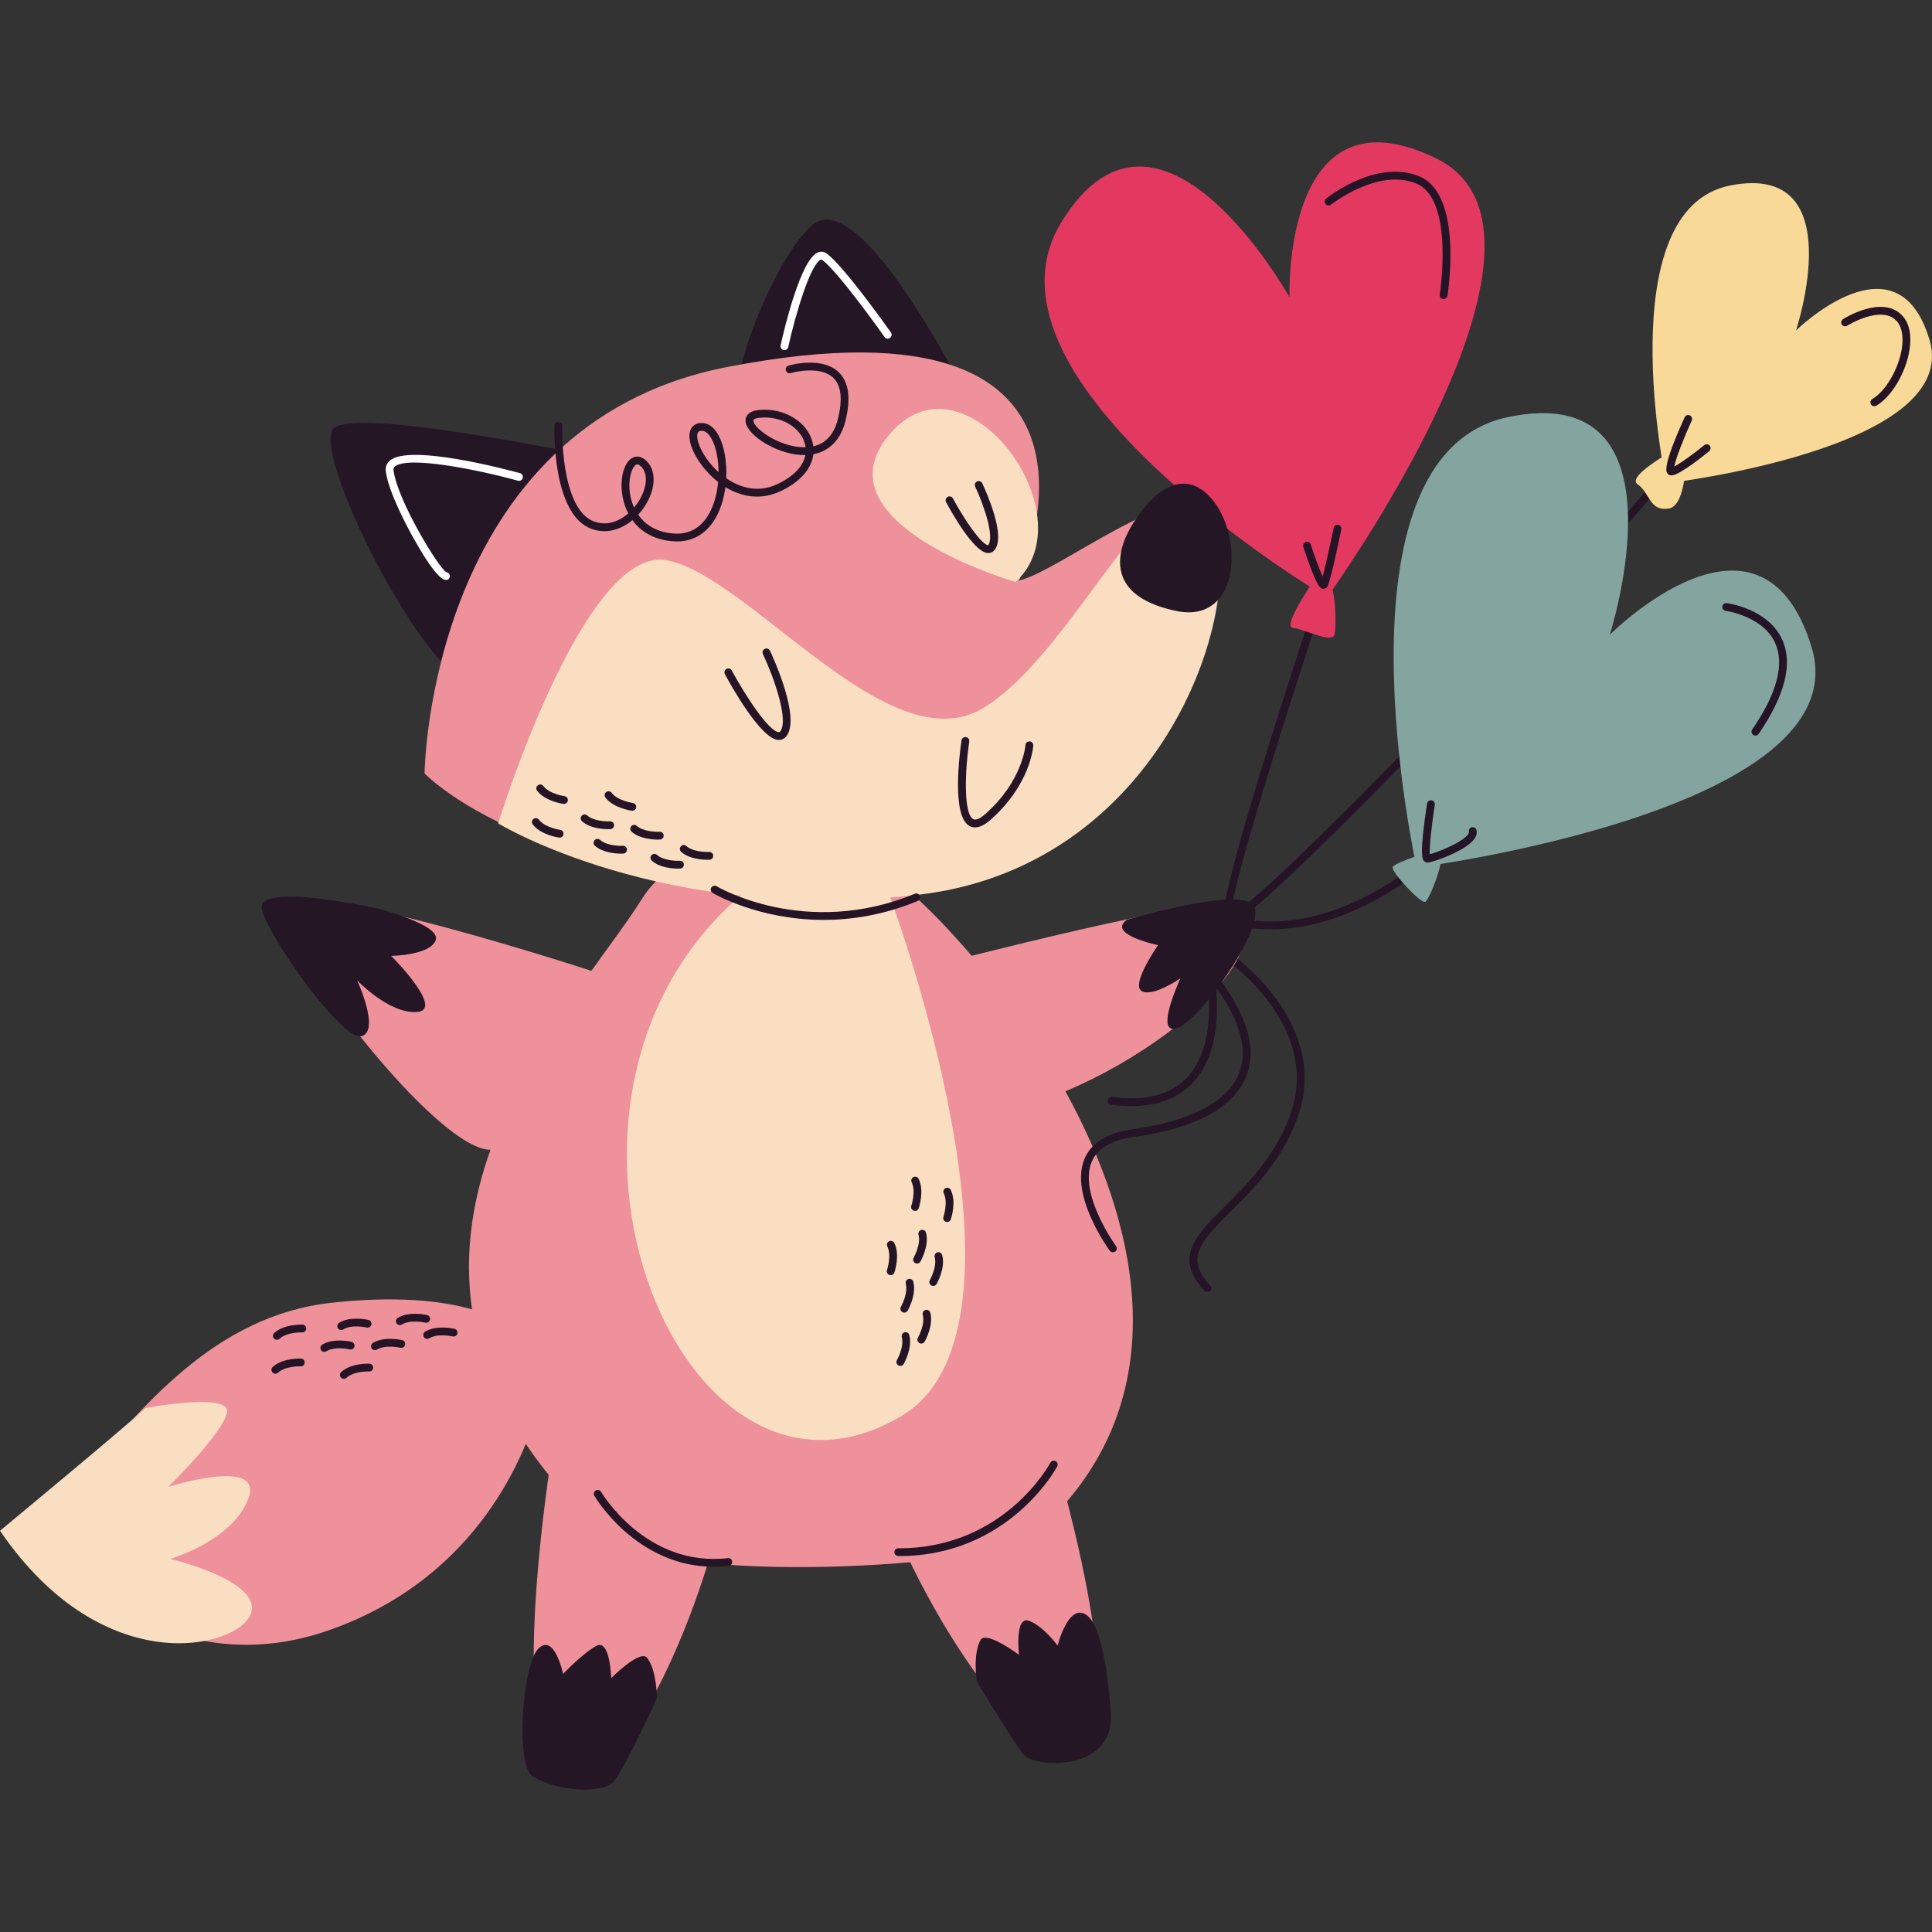 <?xml version="1.0" encoding="UTF-8"?>
<!-- Generator: Adobe Illustrator 25.2.0, SVG Export Plug-In . SVG Version: 6.00 Build 0)  -->
<svg xmlns="http://www.w3.org/2000/svg" xmlns:xlink="http://www.w3.org/1999/xlink" version="1.1" id="Capa_1" x="0px" y="0px" viewBox="0 0 512 512" style="enable-background:new 0 0 512 512;" xml:space="preserve" width="512" height="512">
<rect x="0" y="0" width="512" height="512" fill="#333333" stroke="none"/>
<g>
	<path style="fill:#251426;" d="M325.634,244.983c-0.664,0-1.086-0.384-1.267-0.781c-2.557-5.566,25.656-89.635,31.338-106.432   c0.183-0.541,0.769-0.827,1.309-0.648c0.541,0.183,0.83,0.769,0.648,1.309c-12.501,36.956-31.56,96.352-31.492,104.276   c4.242-2.169,24.206-20.726,60.192-58.32c30.315-31.669,55.583-59.858,56.326-62.838c0.062-0.568,0.576-0.966,1.137-0.896   c0.567,0.062,0.974,0.59,0.911,1.157c-0.447,4.062-37.061,43.286-56.358,63.458c-13.165,13.762-56.575,58.737-62.441,59.688   C325.831,244.975,325.73,244.983,325.634,244.983z"/>
	<path style="fill:#251426;" d="M336.685,246.279c-3.822,0-7.709-0.469-11.644-1.509c-0.552-0.146-0.881-0.711-0.734-1.263   c0.145-0.552,0.715-0.875,1.263-0.734c39.241,10.381,74.593-38.54,74.945-39.035c0.329-0.465,0.975-0.575,1.441-0.242   c0.464,0.33,0.573,0.976,0.242,1.441C401.871,205.393,372.325,246.279,336.685,246.279z"/>
	<path style="fill:#E33961;" d="M351.686,158.338c0,0-96.317-57.041-70.43-99.422s60.478,19.872,60.478,19.872   s-1.969-56.741,38.861-36.815S351.686,158.338,351.686,158.338z"/>
	<path style="fill:#F9D998;" d="M441.559,128.092c0,0-15.293-72.599,17.005-78.944s17.39,38.442,17.39,38.442   s26.831-26.383,35.392,2.486S441.559,128.092,441.559,128.092z"/>
	<path style="fill:#84A4A0;" d="M375.415,229.908c0,0-24.313-109.268,24.306-119.392s26.893,57.7,26.893,57.7   s40.029-40.262,53.438,3.146S375.415,229.908,375.415,229.908z"/>
	<path style="fill:#251426;" d="M319.978,342.404c-0.274,0-0.548-0.109-0.752-0.324c-8.315-8.807-2.252-14.824,5.424-22.441   c5.758-5.715,12.924-12.827,17.007-23.461c9.267-24.137-16.707-41.809-16.97-41.985c-0.474-0.317-0.602-0.957-0.286-1.433   c0.314-0.476,0.956-0.605,1.432-0.286c0.277,0.185,27.617,18.755,17.754,44.444c-4.241,11.048-11.582,18.333-17.48,24.186   c-8.313,8.25-12.014,12.527-5.377,19.557c0.391,0.415,0.372,1.068-0.042,1.461C320.487,342.31,320.232,342.404,319.978,342.404z"/>
	<path style="fill:#EE919B;" d="M247.059,255.942c0,0,77.416-20.13,80.751-16.053c14.36,17.555-41.382,55.21-70.158,55.406   S247.059,255.942,247.059,255.942z"/>
	<path style="fill:#EE919B;" d="M184.62,227.167c-6.043,1.854-11.16,5.708-14.411,10.917   c-18.789,30.112-87.143,97.211-10.088,168.402c15.339,14.172,103.931,8.814,113.144,0.9   c73.535-63.176-24.212-173.559-47.297-181.602C211.408,220.711,194.857,224.027,184.62,227.167z"/>
	<path style="fill:#EE919B;" d="M160.819,258.618c0,0-84.219-27.978-85.349-17.709c-1.13,10.268,44.333,69.315,56.419,63.37   S160.819,258.618,160.819,258.618z"/>
	<path style="fill:#EE919B;" d="M277.311,378.303c0,0,20.831,66.409,10.983,81.204c-11.296,16.971-42.102-28.261-55.619-65.523   C227.975,381.028,277.311,378.303,277.311,378.303z"/>
	<path style="fill:#EE919B;" d="M143.11,371.565c0.97-3.665,0.831-7.519-0.361-11.118c-3.697-11.164-22.187-18.759-54.825-15.212   c-31.013,3.37-50.499,27.846-67.117,47.486c-7.209,8.52-5.854,21.391,3.011,28.17c14.153,10.822,36.255,20.845,63.915,10.942   C127.243,417.688,139.678,384.527,143.11,371.565z"/>
	<path style="fill:#F9DEC1;" d="M235.632,237.017c0,0,42.957,114.56,3.344,138.195c-61.465,36.672-110.076-93.824-33.809-144.667   L235.632,237.017z"/>
	<path style="fill:#F9DEC1;" d="M38.569,373.146c0,0,22.368-4.235,21.6,1.07s-15.55,19.811-15.55,19.811s25.346-8.089,21.221,3.071   c-4.125,11.16-20.683,16.03-20.683,16.03s24.784,5.833,21.255,14.702S27.476,445.842,0,405.668   C0,405.668,32.92,378.405,38.569,373.146z"/>
	<path style="fill:#251426;" d="M294.936,331.877c-0.318,0-0.632-0.146-0.834-0.423c-0.441-0.601-10.739-14.832-6.667-24.42   c1.809-4.26,6.117-6.882,12.806-7.793c15.145-2.062,25.124-7.299,28.096-14.745c2.73-6.839-0.129-15.601-8.5-26.044   c-0.357-0.445-0.285-1.095,0.16-1.452c0.444-0.355,1.097-0.285,1.452,0.16c8.871,11.065,11.833,20.52,8.807,28.102   c-4.18,10.467-18.477,14.493-29.737,16.026c-5.916,0.805-9.679,3.01-11.183,6.553c-3.618,8.518,6.331,22.253,6.432,22.392   c0.337,0.46,0.237,1.107-0.223,1.444C295.362,331.812,295.148,331.877,294.936,331.877z"/>
	<path style="fill:#251426;" d="M238.198,412.381c-0.62-0.002-1.191-0.411-1.189-1.036c0.002-0.569,0.464-1.03,1.033-1.03   c0.038-0.038,0.106-0.001,0.156,0c28.029,0,40.031-22.44,40.15-22.667c0.262-0.505,0.886-0.705,1.393-0.439   c0.505,0.263,0.702,0.887,0.439,1.393C280.056,388.84,267.462,412.381,238.198,412.381z"/>
	<g>
		<path style="fill:#251426;" d="M244.153,356.06c-0.175,0-0.35-0.044-0.512-0.136c-0.494-0.283-0.667-0.914-0.384-1.409    c0.02-0.035,1.982-3.525,1.284-6.097c-0.149-0.55,0.176-1.118,0.726-1.267c0.55-0.154,1.117,0.176,1.267,0.726    c0.924,3.402-1.386,7.491-1.484,7.664C244.858,355.873,244.511,356.06,244.153,356.06z"/>
		<path style="fill:#251426;" d="M239.648,347.852c-0.175,0-0.35-0.044-0.512-0.136c-0.494-0.283-0.667-0.914-0.384-1.409    c0.02-0.035,1.982-3.525,1.284-6.097c-0.149-0.55,0.176-1.118,0.726-1.267c0.552-0.152,1.118,0.176,1.267,0.726    c0.924,3.402-1.386,7.491-1.484,7.664C240.353,347.666,240.006,347.852,239.648,347.852z"/>
		<path style="fill:#251426;" d="M238.591,361.988c-0.175,0-0.35-0.044-0.512-0.136c-0.494-0.283-0.667-0.914-0.384-1.409    c0.02-0.035,1.982-3.525,1.284-6.097c-0.149-0.55,0.176-1.118,0.726-1.267c0.552-0.15,1.118,0.176,1.267,0.726    c0.924,3.402-1.386,7.491-1.484,7.664C239.297,361.801,238.95,361.988,238.591,361.988z"/>
		<path style="fill:#251426;" d="M247.312,340.792c-0.175,0-0.35-0.044-0.512-0.136c-0.494-0.283-0.667-0.914-0.384-1.409    c0.02-0.035,1.982-3.524,1.284-6.097c-0.149-0.551,0.176-1.118,0.726-1.267c0.55-0.155,1.117,0.176,1.267,0.726    c0.924,3.403-1.386,7.491-1.485,7.664C248.017,340.606,247.67,340.792,247.312,340.792z"/>
		<path style="fill:#251426;" d="M251.003,323.847c-0.11,0-0.222-0.018-0.331-0.054c-0.541-0.183-0.83-0.769-0.649-1.308    c0.012-0.038,1.267-3.841,0.088-6.23c-0.253-0.511-0.042-1.131,0.469-1.383c0.509-0.252,1.13-0.043,1.383,0.469    c1.561,3.161,0.081,7.618,0.017,7.806C251.834,323.576,251.433,323.847,251.003,323.847z"/>
		<path style="fill:#251426;" d="M236.051,337.932c-0.11,0-0.222-0.018-0.331-0.054c-0.541-0.183-0.83-0.769-0.649-1.309    c0.013-0.037,1.268-3.84,0.088-6.23c-0.253-0.511-0.043-1.131,0.469-1.383c0.511-0.252,1.131-0.043,1.383,0.469    c1.562,3.162,0.081,7.619,0.017,7.807C236.883,337.661,236.481,337.932,236.051,337.932z"/>
		<path style="fill:#251426;" d="M242.491,320.913c-0.11,0-0.222-0.018-0.331-0.054c-0.541-0.183-0.83-0.769-0.649-1.309    c0.012-0.037,1.267-3.839,0.088-6.229c-0.253-0.511-0.042-1.131,0.469-1.383c0.509-0.254,1.131-0.043,1.383,0.469    c1.561,3.162,0.081,7.618,0.017,7.806C243.322,320.641,242.92,320.913,242.491,320.913z"/>
		<path style="fill:#251426;" d="M243.022,334.854c-0.175,0-0.35-0.044-0.512-0.136c-0.494-0.283-0.667-0.914-0.384-1.409    c0.02-0.035,1.982-3.525,1.284-6.097c-0.149-0.55,0.176-1.118,0.726-1.267c0.55-0.154,1.118,0.176,1.267,0.726    c0.924,3.402-1.386,7.491-1.484,7.664C243.727,334.667,243.38,334.854,243.022,334.854z"/>
	</g>
	<path style="fill:#251626;" d="M100.103,240.764c0,0,16.856,4.318,15.37,8.383c-1.486,4.065-11.824,4.168-11.824,4.168   s14.308,14.252,6.896,14.861c-7.412,0.609-15.917-8.399-15.917-8.399s6.19,13.323,1.218,14.824s-24.718-26.178-26.422-33.622   C67.721,233.536,100.103,240.764,100.103,240.764z"/>
	<g>
		<path style="fill:#251426;" d="M105.958,351.163c-0.347,0-0.685-0.175-0.881-0.49c-0.299-0.486-0.148-1.123,0.337-1.422    c3.001-1.85,7.578-0.796,7.771-0.748c0.555,0.131,0.898,0.687,0.767,1.242c-0.131,0.555-0.699,0.896-1.242,0.769    c-0.041-0.009-3.944-0.903-6.21,0.496C106.33,351.114,106.142,351.163,105.958,351.163z"/>
		<path style="fill:#251426;" d="M99.363,357.809c-0.347,0-0.685-0.175-0.881-0.491c-0.299-0.485-0.148-1.122,0.338-1.421    c3-1.849,7.576-0.795,7.77-0.748c0.555,0.131,0.898,0.687,0.767,1.242c-0.131,0.555-0.687,0.896-1.242,0.769    c-0.038-0.008-3.942-0.902-6.211,0.496C99.735,357.76,99.548,357.809,99.363,357.809z"/>
		<path style="fill:#251426;" d="M113.218,354.817c-0.347,0-0.685-0.175-0.881-0.49c-0.299-0.486-0.148-1.123,0.337-1.422    c3.003-1.851,7.579-0.795,7.771-0.748c0.555,0.131,0.898,0.687,0.767,1.242c-0.13,0.554-0.698,0.894-1.242,0.769    c-0.04-0.01-3.943-0.904-6.21,0.496C113.59,354.768,113.403,354.817,113.218,354.817z"/>
		<path style="fill:#251426;" d="M90.421,352.459c-0.347,0-0.685-0.175-0.881-0.491c-0.299-0.485-0.148-1.122,0.338-1.421    c3.002-1.848,7.576-0.794,7.77-0.748c0.555,0.131,0.898,0.687,0.767,1.242c-0.13,0.555-0.69,0.897-1.242,0.769    c-0.041-0.009-3.942-0.904-6.211,0.496C90.793,352.41,90.605,352.459,90.421,352.459z"/>
		<path style="fill:#251426;" d="M73.374,355.055c-0.277,0-0.555-0.112-0.759-0.332c-0.387-0.419-0.361-1.072,0.058-1.46    c2.59-2.393,7.284-2.236,7.481-2.228c0.57,0.022,1.013,0.502,0.992,1.071c-0.022,0.569-0.447,1.021-1.071,0.993    c-0.041-0.003-4.043-0.126-5.999,1.682C73.876,354.964,73.625,355.055,73.374,355.055z"/>
		<path style="fill:#251426;" d="M91.118,365.403c-0.277,0-0.555-0.112-0.759-0.332c-0.387-0.419-0.361-1.072,0.058-1.46    c2.589-2.392,7.286-2.238,7.481-2.228c0.57,0.022,1.013,0.502,0.992,1.071c-0.022,0.569-0.443,1.031-1.071,0.993    c-0.043,0.004-4.042-0.126-5.999,1.682C91.62,365.312,91.369,365.403,91.118,365.403z"/>
		<path style="fill:#251426;" d="M72.971,364.05c-0.277,0-0.555-0.112-0.759-0.332c-0.387-0.42-0.361-1.072,0.058-1.46    c2.59-2.393,7.288-2.229,7.481-2.228c0.57,0.022,1.013,0.501,0.992,1.071s-0.468,1.065-1.071,0.993    c-0.042,0.001-4.042-0.126-5.999,1.682C73.474,363.959,73.223,364.05,72.971,364.05z"/>
		<path style="fill:#251426;" d="M85.941,358.256c-0.347,0-0.685-0.175-0.881-0.491c-0.299-0.485-0.148-1.122,0.338-1.421    c3-1.849,7.576-0.793,7.77-0.748c0.555,0.131,0.898,0.687,0.767,1.242c-0.131,0.555-0.689,0.89-1.242,0.769    c-0.039-0.008-3.939-0.903-6.211,0.496C86.313,358.207,86.125,358.256,85.941,358.256z"/>
	</g>
	<path style="fill:#251426;" d="M299.823,293.127c-1.718,0-3.528-0.126-5.427-0.379c-0.566-0.076-0.963-0.595-0.888-1.16   c0.076-0.566,0.59-0.96,1.16-0.888c8.832,1.177,15.499-0.529,19.827-5.068c8.326-8.728,5.45-25.182,5.42-25.347   c-0.103-0.561,0.269-1.099,0.831-1.201c0.557-0.112,1.1,0.269,1.201,0.831c0.131,0.716,3.087,17.661-5.957,27.142   C312.14,291.094,306.717,293.127,299.823,293.127z"/>
	<g>
		<path style="fill:#251626;" d="M152.335,120.01c0,0-55.461-11.439-63.486-6.86c-8.025,4.579,25.569,69.982,35.714,66.321    S152.335,120.01,152.335,120.01z"/>
		<path style="fill:#251626;" d="M262.045,116.68c0,0-29.559-63.145-44.805-58.17c-8.784,2.867-27.743,45.557-20.671,53.7    C203.642,120.353,262.045,116.68,262.045,116.68z"/>
		<g>
			<path style="fill:#EE919B;" d="M112.513,204.964c0,0,0.975-92.361,80.292-107.719c112.795-21.84,77.227,56.626,77.227,56.626     c11.039-2.673,41.891-27.794,50.083-18.091c8.192,9.703-12.703,87.371-77.843,95.15     C148.062,242.18,112.513,204.964,112.513,204.964z"/>
			<path style="fill:#F9DEC1;" d="M132.014,218.208c0,0,22.749-74.018,44.755-69.722c22.007,4.296,58.825,54.157,83.73,39.191     c24.905-14.966,47.363-71.272,59.615-51.898s-9.306,93.594-76.856,101.356S132.014,218.208,132.014,218.208z"/>
			<path style="fill:#F9DEC1;" d="M269.111,154.244c0,0-52.626-15.277-33.762-38.684     C255.246,90.872,288.797,136.385,269.111,154.244z"/>
			<path style="fill:#251626;" d="M301.006,137.646c0,0,9.374-15.871,19.075-6.543s9.207,34.533-8.457,30.791     C286.467,156.564,301.006,137.646,301.006,137.646z"/>
			<path style="fill:#251426;" d="M258.4,219.27c-0.52,0-1.009-0.123-1.467-0.371c-4.826-2.613-2.612-19.364-2.119-22.696     c0.083-0.564,0.608-0.948,1.173-0.871c0.564,0.084,0.954,0.608,0.871,1.173c-1.137,7.691-1.56,19.159,1.058,20.577     c0.912,0.489,2.429-0.668,3.255-1.401c9.873-8.755,10.587-18.143,10.594-18.236c0.036-0.57,0.522-0.99,1.096-0.965     c0.568,0.035,1.001,0.524,0.966,1.092c-0.025,0.417-0.734,10.3-11.286,19.656C261.007,218.587,259.62,219.27,258.4,219.27z"/>
			<path style="fill:#251426;" d="M261.896,146.563c-0.051,0-0.104-0.002-0.155-0.006c-3.617-0.241-9.352-10.382-11.022-13.484     c-0.271-0.502-0.084-1.129,0.419-1.399c0.505-0.274,1.129-0.083,1.399,0.419c3.168,5.876,7.64,12.289,9.342,12.403     c1.679-2.223-1.027-10.402-3.441-15.53c-0.243-0.516-0.022-1.131,0.494-1.374c0.518-0.247,1.131-0.022,1.374,0.494     c1.058,2.247,6.193,13.649,3.38,17.527C263.238,146.23,262.607,146.563,261.896,146.563z"/>
			<path style="fill:#251426;" d="M206.403,196.097c-0.06,0-0.119-0.002-0.18-0.006c-4.672-0.313-12.58-14.567-14.117-17.421     c-0.271-0.502-0.084-1.129,0.419-1.399c0.505-0.272,1.128-0.084,1.399,0.419c3.6,6.68,9.839,16.166,12.438,16.34     c0.139,0.008,0.27-0.003,0.45-0.252c2.206-3.041-1.671-14.156-4.631-20.448c-0.243-0.517-0.022-1.132,0.494-1.374     c0.517-0.246,1.131-0.022,1.374,0.494c0.838,1.779,8.078,17.521,4.436,22.54C207.963,195.709,207.229,196.097,206.403,196.097z"/>
			<path style="fill:#251426;" d="M179.366,143.484c-0.457,0-0.922-0.023-1.396-0.07c-5.323-0.524-8.49-2.968-10.372-5.572     c-3.001,2.495-6.904,3.794-10.951,2.268c-10.315-3.887-9.757-26.336-9.729-27.29c0.018-0.57,0.512-1.051,1.064-1.001     c0.57,0.017,1.018,0.492,1.002,1.063c-0.007,0.219-0.55,21.925,8.391,25.295c3.342,1.259,6.609,0.076,9.129-2.115     c-0.787-1.516-1.198-2.95-1.411-3.946c-0.997-4.683,0.069-9.403,2.424-10.745c1.17-0.666,2.513-0.424,3.686,0.659     c2.726,2.515,2.682,7.241-0.105,11.759c-0.565,0.915-1.229,1.795-1.974,2.603c1.596,2.301,4.341,4.504,9.047,4.967     c3.914,0.385,7.006-1.068,9.191-4.322c1.698-2.526,2.645-5.904,2.953-9.302c-0.538-0.422-1.067-0.878-1.588-1.367     c-4.367-4.108-6.895-9.553-5.756-12.397c0.487-1.216,1.611-1.943,3.039-1.868c1.231,0.009,3.004,0.601,4.467,3.369     c1.469,2.78,2.192,6.971,1.978,11.258c3.064,2.115,7.983,4.203,13.553,1.565c4.307-2.04,6.879-4.747,7.429-7.696     c-0.798,0.014-1.623-0.033-2.484-0.152c-6.474-0.897-13.473-5.64-13.373-9.064c0.027-0.921,0.555-2.504,3.792-2.761     c6.5-0.508,12.506,3.119,13.933,8.463c0.107,0.4,0.186,0.799,0.237,1.196c2.755-0.635,5.339-2.573,6.495-7.178     c1.319-5.25,0.911-8.943-1.211-10.979c-3.611-3.463-11.203-1.275-11.279-1.252c-0.548,0.157-1.122-0.151-1.283-0.697     c-0.162-0.547,0.148-1.121,0.695-1.284c0.358-0.105,8.81-2.553,13.292,1.738c2.701,2.587,3.302,6.953,1.789,12.976     c-1.235,4.918-4.237,7.961-8.486,8.776c-0.453,3.825-3.502,7.337-8.663,9.78c-4.757,2.255-9.926,1.835-14.649-1.077     c-0.437,3.329-1.462,6.57-3.166,9.106C186.738,141.673,183.401,143.484,179.366,143.484z M168.879,123.068     c-0.166,0-0.276,0.063-0.339,0.099c-1.178,0.671-2.319,4.323-1.425,8.519c0.154,0.726,0.434,1.724,0.93,2.808     c0.478-0.568,0.912-1.17,1.295-1.79c1.875-3.04,2.745-7.049,0.462-9.156C169.391,123.168,169.089,123.068,168.879,123.068z      M185.973,114.168c-0.854,0-1.009,0.385-1.083,0.571c-0.63,1.572,1.064,6.183,5.254,10.123c0.09,0.084,0.185,0.172,0.284,0.261     c-0.014-3.365-0.644-6.541-1.778-8.688c-0.544-1.03-1.447-2.259-2.656-2.268C185.987,114.168,185.98,114.168,185.973,114.168z      M202.62,110.637c-0.358,0-0.719,0.014-1.083,0.043c-0.864,0.069-1.877,0.309-1.891,0.762c-0.049,1.71,5.402,6.1,11.591,6.957     c0.722,0.1,1.478,0.155,2.255,0.134c-0.039-0.305-0.1-0.61-0.183-0.917C212.214,113.511,207.723,110.637,202.62,110.637z"/>
		</g>
		<path style="fill:#FFFFFF;" d="M118.202,153.705c-1.609,0-4.542-3.791-8.722-11.277c-1.506-2.699-6.481-11.93-7.237-17.464    c-0.156-1.146,0.207-2.143,1.051-2.88c5.244-4.586,31.54,2.493,34.521,3.316c0.55,0.151,0.873,0.72,0.721,1.27    c-0.15,0.551-0.721,0.875-1.27,0.721c-10.85-2.991-29.296-6.658-32.612-3.753c-0.317,0.277-0.426,0.59-0.363,1.045    c1.099,8.041,11.903,25.763,13.985,26.959c0.473,0.037,0.874,0.399,0.941,0.89c0.077,0.565-0.319,1.086-0.884,1.164    C118.29,153.702,118.246,153.705,118.202,153.705z"/>
		<path style="fill:#FFFFFF;" d="M207.877,92.795c-0.074,0-0.148-0.008-0.224-0.024c-0.557-0.123-0.909-0.674-0.786-1.232    c0.842-3.818,5.283-22.953,9.962-24.672c0.802-0.295,1.63-0.16,2.334,0.371c4.727,3.59,16.448,20.176,16.944,20.88    c0.329,0.466,0.217,1.111-0.249,1.44c-0.465,0.327-1.11,0.217-1.44-0.249c-0.12-0.169-12.031-17.027-16.504-20.425    c-0.179-0.135-0.264-0.118-0.373-0.078c-2.658,0.977-6.662,14.142-8.657,23.179C208.778,92.467,208.351,92.795,207.877,92.795z"/>
	</g>
	<path style="fill:#251426;" d="M218.275,243.783c-17.363,0-29.252-7.044-29.42-7.146c-0.488-0.296-0.643-0.93-0.347-1.418   c0.295-0.487,0.931-0.643,1.418-0.348c0.234,0.142,23.594,13.932,52.5,1.983c0.526-0.217,1.131,0.032,1.349,0.56   c0.218,0.527-0.032,1.131-0.56,1.349C234.221,242.48,225.742,243.783,218.275,243.783z"/>
	<path style="fill:#251626;" d="M258.85,445.609c0,0-1.092-7.168,0.974-10.955c1.461-2.678,10.224,3.895,10.224,3.895   s-1.217-10.468,2.678-9.007s7.547,6.573,7.547,6.573s2.921-11.685,7.79-8.033c4.869,3.652,6.218,23.971,6.329,26.048   c0.841,15.691-20.239,14.289-23.048,10.957C268.829,462.102,258.85,445.609,258.85,445.609z"/>
	<path style="fill:#EE919B;" d="M146.116,386.13c0,0-11.053,68.716,0.822,81.939c13.622,15.168,37.595-34.028,45.606-72.848   C195.33,381.723,146.116,386.13,146.116,386.13z"/>
	<path style="fill:#251626;" d="M174.074,450.077c0,0,0.049-7.25-2.541-10.7c-1.831-2.44-9.557,5.326-9.557,5.326   s-0.303-10.534-3.947-8.528s-8.812,7.433-8.812,7.433s-2.283-10.985-6.575-6.67s-6.035,31.008-1.504,33.785   c7.158,4.387,18.396,4.387,21.184,1.728C165.147,469.757,174.074,450.077,174.074,450.077z"/>
	<path style="fill:#251426;" d="M189.149,415.205c-20.575,0-31.531-18.617-31.646-18.817c-0.283-0.494-0.114-1.125,0.38-1.409   c0.495-0.284,1.126-0.115,1.41,0.379c0.116,0.2,11.847,20.033,33.595,17.568c0.577-0.083,1.078,0.343,1.143,0.909   c0.065,0.567-0.342,1.079-0.909,1.143C191.761,415.132,190.436,415.205,189.149,415.205z"/>
	<path style="fill:#251626;" d="M298.633,243.76c0,0,28.666-8.522,33.315-4.132s-13.429,30.474-19.886,32.799   s0.775-13.171,0.775-13.171s-7.489,5.165-10.33,3.357s4.39-12.138,4.39-12.138S293.21,247.633,298.633,243.76z"/>
	<path style="fill:#84A4A0;" d="M381.277,224.932c0,0-11.823,3.566-12.198,4.879s7.507,9.759,8.633,9.196   C378.838,238.444,383.905,225.87,381.277,224.932z"/>
	<path style="fill:#251426;" d="M378.275,228.592c-0.302,0-0.738-0.21-0.935-0.439c-0.318-0.371-1.283-1.5,0.852-15.204   c0.089-0.563,0.604-0.945,1.18-0.862c0.564,0.088,0.949,0.616,0.862,1.18c-0.8,5.132-1.466,11.128-1.33,13.122   c2.154-0.596,8.464-3.028,10.102-5.232c0.123-0.164,0.322-0.473,0.272-0.681c-0.13-0.556,0.214-1.112,0.769-1.243   c0.554-0.129,1.112,0.214,1.243,0.769c0.193,0.82-0.049,1.664-0.718,2.509C388.099,225.634,379.612,228.592,378.275,228.592z"/>
	<path style="fill:#E33961;" d="M349.749,151.554c0,0-10.322,14.45-7.131,14.826c3.19,0.375,10.509,4.316,11.072,1.689   C354.253,165.442,354.066,150.804,349.749,151.554z"/>
	<path style="fill:#251426;" d="M350.701,156.04c-0.037,0-0.074-0.003-0.109-0.008c-0.652-0.089-1.636-0.223-5.202-11.1   c-0.178-0.542,0.118-1.126,0.66-1.303c0.545-0.178,1.127,0.117,1.303,0.66c1.017,3.1,2.3,6.593,3.163,8.501   c0.706-2.624,1.902-7.965,2.913-12.891c0.114-0.559,0.665-0.919,1.22-0.804c0.559,0.115,0.919,0.661,0.804,1.22   c-0.859,4.179-2.939,14.024-3.717,15.191C351.535,155.805,351.077,156.04,350.701,156.04z"/>
	<path style="fill:#F9D998;" d="M446.356,117.73c0,0-15.754,8.264-12.396,10.589s3.099,7.231,8.264,6.456   C447.389,134.001,447.131,117.73,446.356,117.73z"/>
	<path style="fill:#251426;" d="M442.948,125.998c-0.428,0-0.819-0.194-1.073-0.538c-0.334-0.455-1.351-1.837,4.574-14.872   c0.236-0.518,0.845-0.752,1.368-0.512c0.52,0.236,0.749,0.848,0.512,1.368c-2.084,4.586-4.213,10.01-4.637,12.182   c1.717-0.867,5.156-3.368,7.947-5.66c0.443-0.364,1.094-0.299,1.454,0.142c0.362,0.441,0.299,1.092-0.142,1.454   c-1.246,1.024-7.576,6.144-9.825,6.425C443.066,125.995,443.007,125.998,442.948,125.998z"/>
	<path style="fill:#251426;" d="M465.208,194.949c-0.201,0-0.404-0.059-0.582-0.181c-0.471-0.322-0.591-0.964-0.269-1.436   c6.553-9.579,8.606-17.28,6.101-22.891c-3.203-7.174-13.032-8.546-13.131-8.559c-0.565-0.074-0.963-0.592-0.89-1.158   c0.075-0.565,0.588-0.96,1.157-0.891c0.45,0.059,11.06,1.523,14.744,9.753c2.827,6.313,0.714,14.694-6.277,24.912   C465.861,194.792,465.537,194.949,465.208,194.949z"/>
	<path style="fill:#251426;" d="M382.567,79.25c-0.053,0-0.109-0.004-0.164-0.013c-0.563-0.09-0.946-0.619-0.856-1.183   c0.039-0.25,3.882-25.083-6.101-29.362c-10.146-4.346-22.583,5.44-22.708,5.539c-0.445,0.358-1.097,0.282-1.452-0.162   c-0.356-0.446-0.283-1.095,0.161-1.452c0.547-0.438,13.525-10.662,24.812-5.824c11.456,4.909,7.503,30.499,7.328,31.587   C383.506,78.888,383.067,79.25,382.567,79.25z"/>
	<path style="fill:#251426;" d="M496.716,107.658c-0.355,0-0.7-0.184-0.892-0.512c-0.289-0.493-0.121-1.126,0.371-1.413   c3.527-2.057,6.953-7.917,7.8-13.34c0.498-3.19,0.026-5.777-1.334-7.287c-4.007-4.456-13.052,1.158-13.143,1.216   c-0.479,0.307-1.118,0.161-1.424-0.323c-0.304-0.482-0.16-1.12,0.322-1.424c0.431-0.272,10.608-6.599,15.783-0.85   c1.808,2.009,2.443,5.117,1.838,8.988c-0.948,6.067-4.731,12.432-8.801,14.806C497.073,107.613,496.893,107.658,496.716,107.658z"/>
	<g>
		<path style="fill:#251426;" d="M179.707,230.189c-1.351,0-4.835-0.197-6.972-2.093c-0.427-0.379-0.465-1.032-0.087-1.459    c0.381-0.429,1.032-0.465,1.459-0.087c1.662,1.476,4.922,1.623,6.03,1.564c0.593-0.032,1.059,0.399,1.093,0.969    c0.034,0.57-0.4,1.059-0.969,1.093C180.221,230.178,180.023,230.189,179.707,230.189z"/>
		<path style="fill:#251426;" d="M174.359,222.502c-1.351,0-4.834-0.196-6.971-2.092c-0.427-0.379-0.465-1.032-0.087-1.459    c0.379-0.428,1.031-0.466,1.459-0.087c1.663,1.476,4.924,1.623,6.03,1.563c0.592-0.029,1.059,0.401,1.093,0.969    c0.034,0.57-0.4,1.059-0.969,1.093C174.875,222.491,174.676,222.502,174.359,222.502z"/>
		<path style="fill:#251426;" d="M187.489,227.846c-1.351,0-4.835-0.197-6.972-2.093c-0.427-0.379-0.465-1.032-0.087-1.459    c0.378-0.429,1.033-0.465,1.459-0.087c1.662,1.476,4.922,1.624,6.03,1.564c0.58-0.025,1.059,0.4,1.093,0.969    c0.034,0.57-0.4,1.059-0.969,1.093C188.003,227.834,187.805,227.846,187.489,227.846z"/>
		<path style="fill:#251426;" d="M164.628,226.225c-1.351,0-4.835-0.197-6.972-2.093c-0.427-0.379-0.465-1.032-0.087-1.459    c0.381-0.43,1.032-0.466,1.459-0.087c1.662,1.476,4.922,1.622,6.03,1.564c0.586-0.037,1.059,0.4,1.093,0.969    c0.034,0.57-0.4,1.059-0.969,1.093C165.143,226.214,164.944,226.225,164.628,226.225z"/>
		<path style="fill:#251426;" d="M148.304,221.979c-0.045,0-0.093-0.003-0.139-0.009c-0.197-0.027-4.847-0.684-6.984-3.489    c-0.345-0.453-0.257-1.102,0.197-1.448c0.453-0.346,1.101-0.257,1.448,0.197c1.615,2.12,5.578,2.687,5.617,2.693    c0.565,0.078,0.96,0.598,0.884,1.163C149.255,221.604,148.812,221.979,148.304,221.979z"/>
		<path style="fill:#251426;" d="M167.569,214.856c-0.045,0-0.093-0.003-0.139-0.009c-0.197-0.027-4.847-0.684-6.984-3.49    c-0.345-0.453-0.257-1.102,0.197-1.448c0.453-0.346,1.101-0.257,1.448,0.197c1.614,2.12,5.578,2.687,5.617,2.693    c0.565,0.078,0.96,0.598,0.884,1.163C168.52,214.481,168.077,214.856,167.569,214.856z"/>
		<path style="fill:#251426;" d="M149.463,213.05c-0.045,0-0.093-0.003-0.139-0.009c-0.197-0.027-4.847-0.684-6.984-3.489    c-0.345-0.453-0.257-1.102,0.197-1.448c0.454-0.345,1.101-0.258,1.448,0.197c1.614,2.12,5.578,2.687,5.617,2.693    c0.565,0.078,0.96,0.598,0.884,1.163C150.414,212.675,149.971,213.05,149.463,213.05z"/>
		<path style="fill:#251426;" d="M161.217,219.741c-1.351,0-4.835-0.197-6.972-2.093c-0.427-0.379-0.465-1.032-0.087-1.459    c0.38-0.427,1.033-0.467,1.459-0.087c1.663,1.476,4.923,1.626,6.03,1.564c0.591-0.026,1.059,0.4,1.093,0.969    c0.034,0.57-0.4,1.059-0.969,1.093C161.732,219.73,161.533,219.741,161.217,219.741z"/>
	</g>
</g>















</svg>

